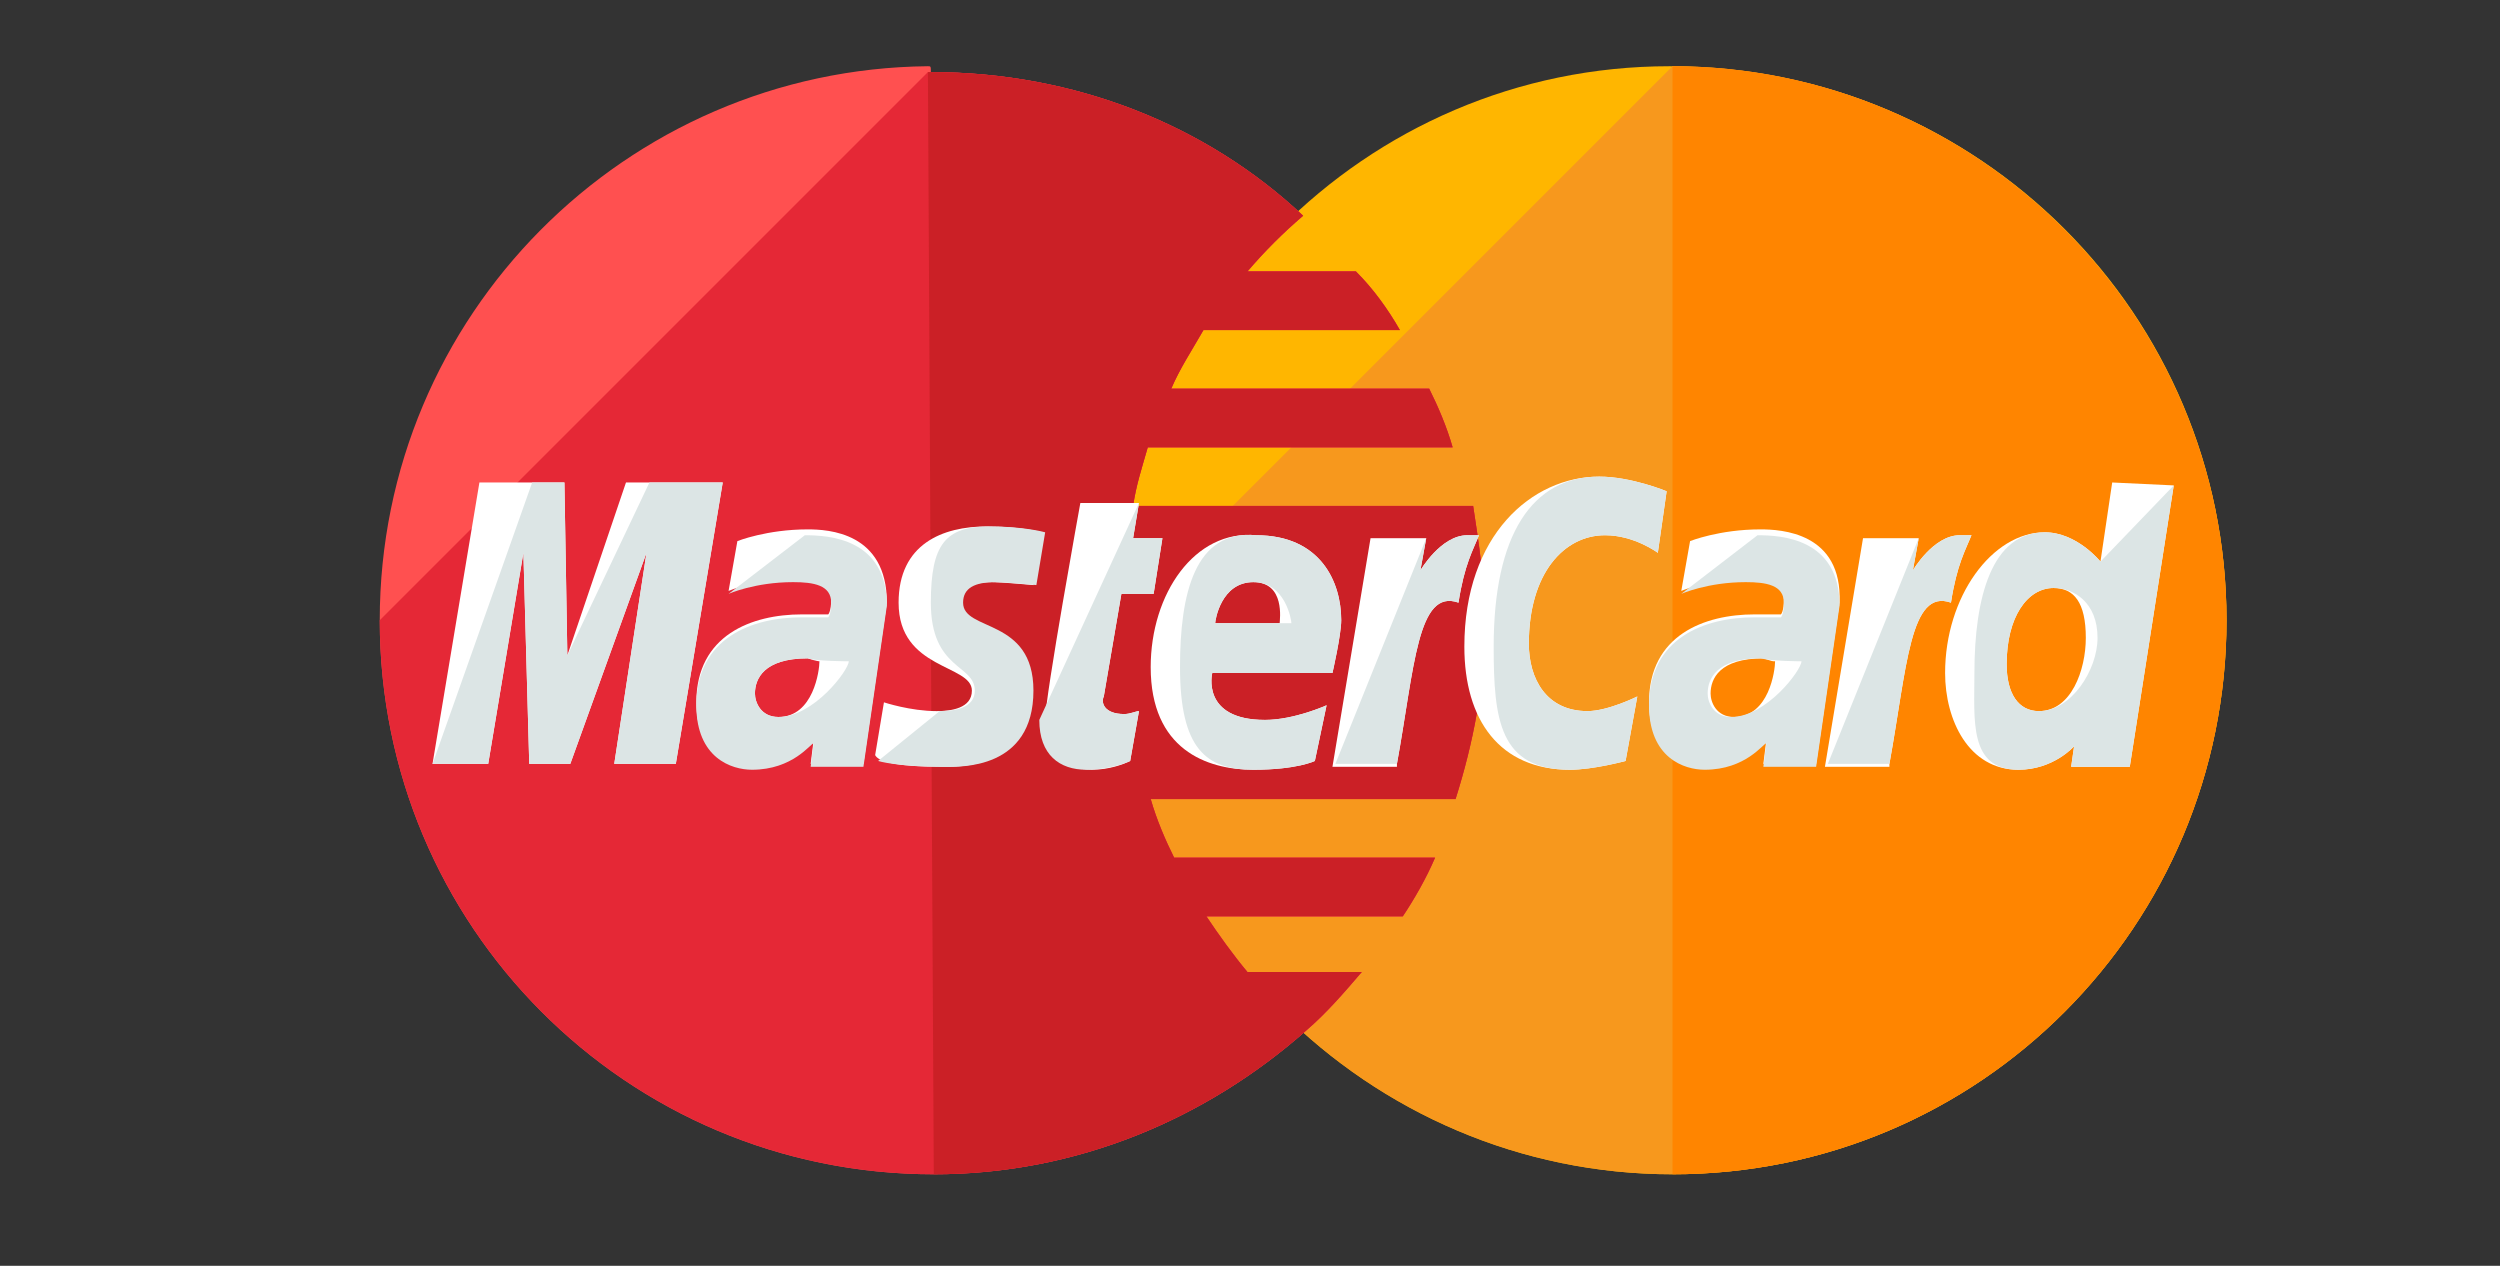 <?xml version="1.0" encoding="UTF-8"?>
<svg width="237px" height="120px" viewBox="0 0 237 120" version="1.1" xmlns="http://www.w3.org/2000/svg" xmlns:xlink="http://www.w3.org/1999/xlink">
    <rect x="0" y="0" width="237" height="120" fill="#333333" stroke="none"/>
    <title>Artboard Copy</title>
    <g id="Artboard-Copy" stroke="none" stroke-width="1" fill="none" fill-rule="evenodd">
        <g id="mastercard" transform="translate(36, 6)" fill-rule="nonzero">
            <path d="M175.074,52.8 C175.074,81.701 151.731,105.322 122.552,105.322 C93.651,105.322 70.029,81.701 70.029,52.8 L70.029,52.8 C70.029,23.899 93.373,0.278 122.274,0.278 C151.731,0.278 175.074,23.899 175.074,52.8 L175.074,52.8 Z" id="Path" fill="#FFB600"></path>
            <path d="M122.552,0.278 C151.453,0.278 175.074,23.899 175.074,52.8 L175.074,52.8 C175.074,81.701 151.731,105.322 122.552,105.322 C93.651,105.322 70.029,81.701 70.029,52.8" id="Path" fill="#F7981D"></path>
            <path d="M122.552,0.278 C151.453,0.278 175.074,23.899 175.074,52.8 L175.074,52.8 C175.074,81.701 151.731,105.322 122.552,105.322" id="Path" fill="#FF8500"></path>
            <path d="M51.966,0.278 C23.343,0.556 0,23.899 0,52.8 C0,81.701 23.343,105.322 52.522,105.322 C66.139,105.322 78.366,100.042 87.815,91.705 L87.815,91.705 L87.815,91.705 C89.76,90.038 91.427,88.093 93.095,86.147 L82.257,86.147 C80.867,84.48 79.478,82.535 78.366,80.867 L96.985,80.867 C98.097,79.2 99.208,77.255 100.042,75.309 L75.309,75.309 C74.476,73.642 73.642,71.697 73.086,69.752 L101.987,69.752 C103.655,64.472 104.766,58.914 104.766,53.078 C104.766,49.187 104.211,45.575 103.655,41.962 L71.419,41.962 C71.697,40.017 72.253,38.349 72.808,36.404 L101.709,36.404 C101.154,34.459 100.32,32.514 99.486,30.846 L75.032,30.846 C75.865,28.901 76.977,27.234 78.088,25.288 L96.707,25.288 C95.596,23.343 94.206,21.398 92.539,19.731 L82.257,19.731 C83.924,17.785 85.592,16.118 87.537,14.451 C78.366,5.836 65.861,0.834 52.244,0.834 C52.244,0.278 52.244,0.278 51.966,0.278 Z" id="Path" fill="#FF5050"></path>
            <path d="M0,52.8 C0,81.701 23.343,105.322 52.522,105.322 C66.139,105.322 78.366,100.042 87.815,91.705 L87.815,91.705 L87.815,91.705 C89.76,90.038 91.427,88.093 93.095,86.147 L82.257,86.147 C80.867,84.48 79.478,82.535 78.366,80.867 L96.985,80.867 C98.097,79.2 99.208,77.255 100.042,75.309 L75.309,75.309 C74.476,73.642 73.642,71.697 73.086,69.752 L101.987,69.752 C103.655,64.472 104.766,58.914 104.766,53.078 C104.766,49.187 104.211,45.575 103.655,41.962 L71.419,41.962 C71.697,40.017 72.253,38.349 72.808,36.404 L101.709,36.404 C101.154,34.459 100.32,32.514 99.486,30.846 L75.032,30.846 C75.865,28.901 76.977,27.234 78.088,25.288 L96.707,25.288 C95.596,23.343 94.206,21.398 92.539,19.731 L82.257,19.731 C83.924,17.785 85.592,16.118 87.537,14.451 C78.366,5.836 65.861,0.834 52.244,0.834 L51.966,0.834" id="Path" fill="#E52836"></path>
            <path d="M52.522,105.322 C66.139,105.322 78.366,100.042 87.815,91.705 L87.815,91.705 L87.815,91.705 C89.76,90.038 91.427,88.093 93.095,86.147 L82.257,86.147 C80.867,84.48 79.478,82.535 78.366,80.867 L96.985,80.867 C98.097,79.2 99.208,77.255 100.042,75.309 L75.309,75.309 C74.476,73.642 73.642,71.697 73.086,69.752 L101.987,69.752 C103.655,64.472 104.766,58.914 104.766,53.078 C104.766,49.187 104.211,45.575 103.655,41.962 L71.419,41.962 C71.697,40.017 72.253,38.349 72.808,36.404 L101.709,36.404 C101.154,34.459 100.32,32.514 99.486,30.846 L75.032,30.846 C75.865,28.901 76.977,27.234 78.088,25.288 L96.707,25.288 C95.596,23.343 94.206,21.398 92.539,19.731 L82.257,19.731 C83.924,17.785 85.592,16.118 87.537,14.451 C78.366,5.836 65.861,0.834 52.244,0.834 L51.966,0.834" id="Path" fill="#CB2026"></path>
            <g id="Group" transform="translate(4.863, 38.905)" fill="#FFFFFF">
                <path d="M66.278,27.234 L67.112,22.509 C66.834,22.509 66.278,22.787 65.722,22.787 C63.777,22.787 63.499,21.676 63.777,21.12 L65.444,11.394 L68.501,11.394 L69.335,6.114 L66.556,6.114 L67.112,2.779 L61.554,2.779 C61.554,2.779 58.219,21.12 58.219,23.343 C58.219,26.678 60.164,28.067 62.665,28.067 C64.333,28.067 65.722,27.512 66.278,27.234 Z" id="Path"></path>
                <path d="M68.223,18.341 C68.223,26.122 73.503,28.067 77.949,28.067 C82.118,28.067 83.785,27.234 83.785,27.234 L84.897,21.954 C84.897,21.954 81.84,23.343 79.061,23.343 C72.947,23.343 74.059,18.897 74.059,18.897 L85.453,18.897 C85.453,18.897 86.286,15.284 86.286,13.895 C86.286,10.282 84.341,5.836 78.227,5.836 C72.392,5.28 68.223,11.394 68.223,18.341 Z M77.949,10.282 C81.006,10.282 80.451,13.895 80.451,14.173 L74.337,14.173 C74.337,13.895 74.893,10.282 77.949,10.282 Z" id="Shape"></path>
                <path d="M113.242,27.234 L114.354,21.12 C114.354,21.12 111.575,22.509 109.629,22.509 C105.739,22.509 104.072,19.453 104.072,16.118 C104.072,9.448 107.406,5.836 111.297,5.836 C114.076,5.836 116.299,7.503 116.299,7.503 L117.133,1.667 C117.133,1.667 113.798,0.278 110.741,0.278 C104.349,0.278 97.958,5.836 97.958,16.396 C97.958,23.343 101.293,28.067 107.962,28.067 C110.185,28.067 113.242,27.234 113.242,27.234 Z" id="Path"></path>
                <path d="M35.709,5.28 C31.819,5.28 29.04,6.392 29.04,6.392 L28.206,11.116 C28.206,11.116 30.707,10.004 34.32,10.004 C36.265,10.004 37.933,10.282 37.933,11.949 C37.933,13.061 37.655,13.339 37.655,13.339 C37.655,13.339 35.987,13.339 35.154,13.339 C30.429,13.339 25.149,15.284 25.149,21.676 C25.149,26.678 28.484,27.789 30.429,27.789 C34.32,27.789 35.987,25.288 36.265,25.288 L35.987,27.512 L40.989,27.512 L43.213,12.227 C43.213,5.558 37.655,5.28 35.709,5.28 Z M36.821,17.785 C36.821,18.619 36.265,23.065 32.931,23.065 C31.263,23.065 30.707,21.676 30.707,20.842 C30.707,19.453 31.541,17.507 35.709,17.507 C36.543,17.785 36.821,17.785 36.821,17.785 Z" id="Shape"></path>
                <path d="M48.493,27.789 C49.882,27.789 56.829,28.067 56.829,20.564 C56.829,13.617 50.16,15.006 50.16,12.227 C50.16,10.838 51.272,10.282 53.217,10.282 C54.051,10.282 57.107,10.56 57.107,10.56 L57.941,5.558 C57.941,5.558 55.996,5.002 52.661,5.002 C48.493,5.002 44.324,6.669 44.324,12.227 C44.324,18.619 51.272,18.063 51.272,20.564 C51.272,22.232 49.326,22.509 47.937,22.509 C45.436,22.509 42.935,21.676 42.935,21.676 L42.101,26.678 C42.379,27.234 43.768,27.789 48.493,27.789 Z" id="Path"></path>
                <path d="M159.373,0.834 L158.261,8.337 C158.261,8.337 156.038,5.558 152.981,5.558 C147.979,5.558 143.533,11.672 143.533,18.897 C143.533,23.343 145.756,28.067 150.48,28.067 C153.815,28.067 155.76,25.844 155.76,25.844 L155.482,27.789 L161.04,27.789 L165.208,1.112 L159.373,0.834 Z M156.872,15.562 C156.872,18.619 155.482,22.509 152.425,22.509 C150.48,22.509 149.368,20.842 149.368,18.063 C149.368,13.617 151.314,10.838 153.815,10.838 C155.76,10.838 156.872,12.227 156.872,15.562 Z" id="Shape"></path>
                <polygon id="Path" points="5.419 27.512 8.754 7.503 9.309 27.512 13.2 27.512 20.425 7.503 17.368 27.512 23.204 27.512 27.651 0.834 18.48 0.834 12.922 17.229 12.644 0.834 4.585 0.834 0.139 27.512"></polygon>
                <path d="M91.566,27.512 C93.234,18.341 93.512,10.838 97.402,12.227 C97.958,8.615 98.792,7.225 99.347,5.836 C99.347,5.836 99.069,5.836 98.236,5.836 C95.735,5.836 93.789,9.171 93.789,9.171 L94.345,6.114 L89.065,6.114 L85.453,27.789 L91.566,27.789 L91.566,27.512 Z" id="Path"></path>
                <path d="M126.025,5.28 C122.135,5.28 119.356,6.392 119.356,6.392 L118.522,11.116 C118.522,11.116 121.023,10.004 124.636,10.004 C126.581,10.004 128.248,10.282 128.248,11.949 C128.248,13.061 127.971,13.339 127.971,13.339 C127.971,13.339 126.303,13.339 125.469,13.339 C120.745,13.339 115.465,15.284 115.465,21.676 C115.465,26.678 118.8,27.789 120.745,27.789 C124.636,27.789 126.303,25.288 126.581,25.288 L126.303,27.512 L131.305,27.512 L133.528,12.227 C133.806,5.558 127.971,5.28 126.025,5.28 Z M127.415,17.785 C127.415,18.619 126.859,23.065 123.524,23.065 C121.857,23.065 121.301,21.676 121.301,20.842 C121.301,19.453 122.135,17.507 126.303,17.507 C127.137,17.785 127.137,17.785 127.415,17.785 Z" id="Shape"></path>
                <path d="M138.253,27.512 C139.92,18.341 140.198,10.838 144.088,12.227 C144.644,8.615 145.478,7.225 146.034,5.836 C146.034,5.836 145.756,5.836 144.922,5.836 C142.421,5.836 140.476,9.171 140.476,9.171 L141.032,6.114 L135.752,6.114 L132.139,27.789 L138.253,27.789 L138.253,27.512 Z" id="Path"></path>
            </g>
            <g id="Group" transform="translate(4.863, 38.905)" fill="#DCE5E5">
                <path d="M57.663,23.343 C57.663,26.678 59.608,28.067 62.109,28.067 C64.055,28.067 65.722,27.512 66.278,27.234 L67.112,22.509 C66.834,22.509 66.278,22.787 65.722,22.787 C63.777,22.787 63.499,21.676 63.777,21.12 L65.444,11.394 L68.501,11.394 L69.335,6.114 L66.556,6.114 L67.112,2.779" id="Path"></path>
                <path d="M71.002,18.341 C71.002,26.122 73.503,28.067 77.949,28.067 C82.118,28.067 83.785,27.234 83.785,27.234 L84.897,21.954 C84.897,21.954 81.84,23.343 79.061,23.343 C72.947,23.343 74.059,18.897 74.059,18.897 L85.453,18.897 C85.453,18.897 86.286,15.284 86.286,13.895 C86.286,10.282 84.341,5.836 78.227,5.836 C72.392,5.28 71.002,11.394 71.002,18.341 Z M77.949,10.282 C81.006,10.282 81.562,13.895 81.562,14.173 L74.337,14.173 C74.337,13.895 74.893,10.282 77.949,10.282 Z" id="Shape"></path>
                <path d="M113.242,27.234 L114.354,21.12 C114.354,21.12 111.575,22.509 109.629,22.509 C105.739,22.509 104.072,19.453 104.072,16.118 C104.072,9.448 107.406,5.836 111.297,5.836 C114.076,5.836 116.299,7.503 116.299,7.503 L117.133,1.667 C117.133,1.667 113.798,0.278 110.741,0.278 C104.349,0.278 100.737,5.836 100.737,16.396 C100.737,23.343 101.293,28.067 107.962,28.067 C110.185,28.067 113.242,27.234 113.242,27.234 Z" id="Path"></path>
                <path d="M28.206,11.394 C28.206,11.394 30.707,10.282 34.32,10.282 C36.265,10.282 37.933,10.56 37.933,12.227 C37.933,13.339 37.655,13.617 37.655,13.617 C37.655,13.617 35.987,13.617 35.154,13.617 C30.429,13.617 25.149,15.562 25.149,21.954 C25.149,26.956 28.484,28.067 30.429,28.067 C34.32,28.067 35.987,25.566 36.265,25.566 L35.987,27.789 L40.989,27.789 L43.213,12.505 C43.213,6.114 37.655,5.836 35.432,5.836 M39.6,17.785 C39.6,18.619 36.265,23.065 32.931,23.065 C31.263,23.065 30.707,21.676 30.707,20.842 C30.707,19.453 31.541,17.507 35.709,17.507 C36.543,17.785 39.6,17.785 39.6,17.785 Z" id="Shape"></path>
                <path d="M42.379,27.234 C42.379,27.234 44.046,27.789 48.771,27.789 C50.16,27.789 57.107,28.067 57.107,20.564 C57.107,13.617 50.438,15.006 50.438,12.227 C50.438,10.838 51.549,10.282 53.495,10.282 C54.328,10.282 57.385,10.56 57.385,10.56 L58.219,5.558 C58.219,5.558 56.274,5.002 52.939,5.002 C48.771,5.002 47.381,6.669 47.381,12.227 C47.381,18.619 51.549,18.063 51.549,20.564 C51.549,22.232 49.604,22.509 48.215,22.509" id="Path"></path>
                <path d="M158.261,8.337 C158.261,8.337 156.038,5.558 152.981,5.558 C147.979,5.558 146.312,11.672 146.312,18.897 C146.312,23.343 145.756,28.067 150.48,28.067 C153.815,28.067 155.76,25.844 155.76,25.844 L155.482,27.789 L161.04,27.789 L165.208,1.112 M157.983,15.562 C157.983,18.619 155.482,22.509 152.425,22.509 C150.48,22.509 149.368,20.842 149.368,18.063 C149.368,13.617 151.314,10.838 153.815,10.838 C155.76,10.838 157.983,12.227 157.983,15.562 Z" id="Shape"></path>
                <polygon id="Path" points="5.419 27.512 8.754 7.503 9.309 27.512 13.2 27.512 20.425 7.503 17.368 27.512 23.204 27.512 27.651 0.834 20.703 0.834 12.922 17.229 12.644 0.834 9.587 0.834 0.139 27.512"></polygon>
                <path d="M85.731,27.512 L91.566,27.512 C93.234,18.341 93.512,10.838 97.402,12.227 C97.958,8.615 98.792,7.225 99.347,5.836 C99.347,5.836 99.069,5.836 98.236,5.836 C95.735,5.836 93.789,9.171 93.789,9.171 L94.345,6.114" id="Path"></path>
                <path d="M118.522,11.394 C118.522,11.394 121.023,10.282 124.636,10.282 C126.581,10.282 128.248,10.56 128.248,12.227 C128.248,13.339 127.971,13.617 127.971,13.617 C127.971,13.617 126.303,13.617 125.469,13.617 C120.745,13.617 115.465,15.562 115.465,21.954 C115.465,26.956 118.8,28.067 120.745,28.067 C124.636,28.067 126.303,25.566 126.581,25.566 L126.303,27.789 L131.305,27.789 L133.528,12.505 C133.528,6.114 127.971,5.836 125.747,5.836 M129.916,17.785 C129.916,18.619 126.581,23.065 123.246,23.065 C121.579,23.065 121.023,21.676 121.023,20.842 C121.023,19.453 121.857,17.507 126.025,17.507 C127.137,17.785 129.916,17.785 129.916,17.785 Z" id="Shape"></path>
                <path d="M132.417,27.512 L138.253,27.512 C139.92,18.341 140.198,10.838 144.088,12.227 C144.644,8.615 145.478,7.225 146.034,5.836 C146.034,5.836 145.756,5.836 144.922,5.836 C142.421,5.836 140.476,9.171 140.476,9.171 L141.032,6.114" id="Path"></path>
            </g>
        </g>
    </g>
</svg>